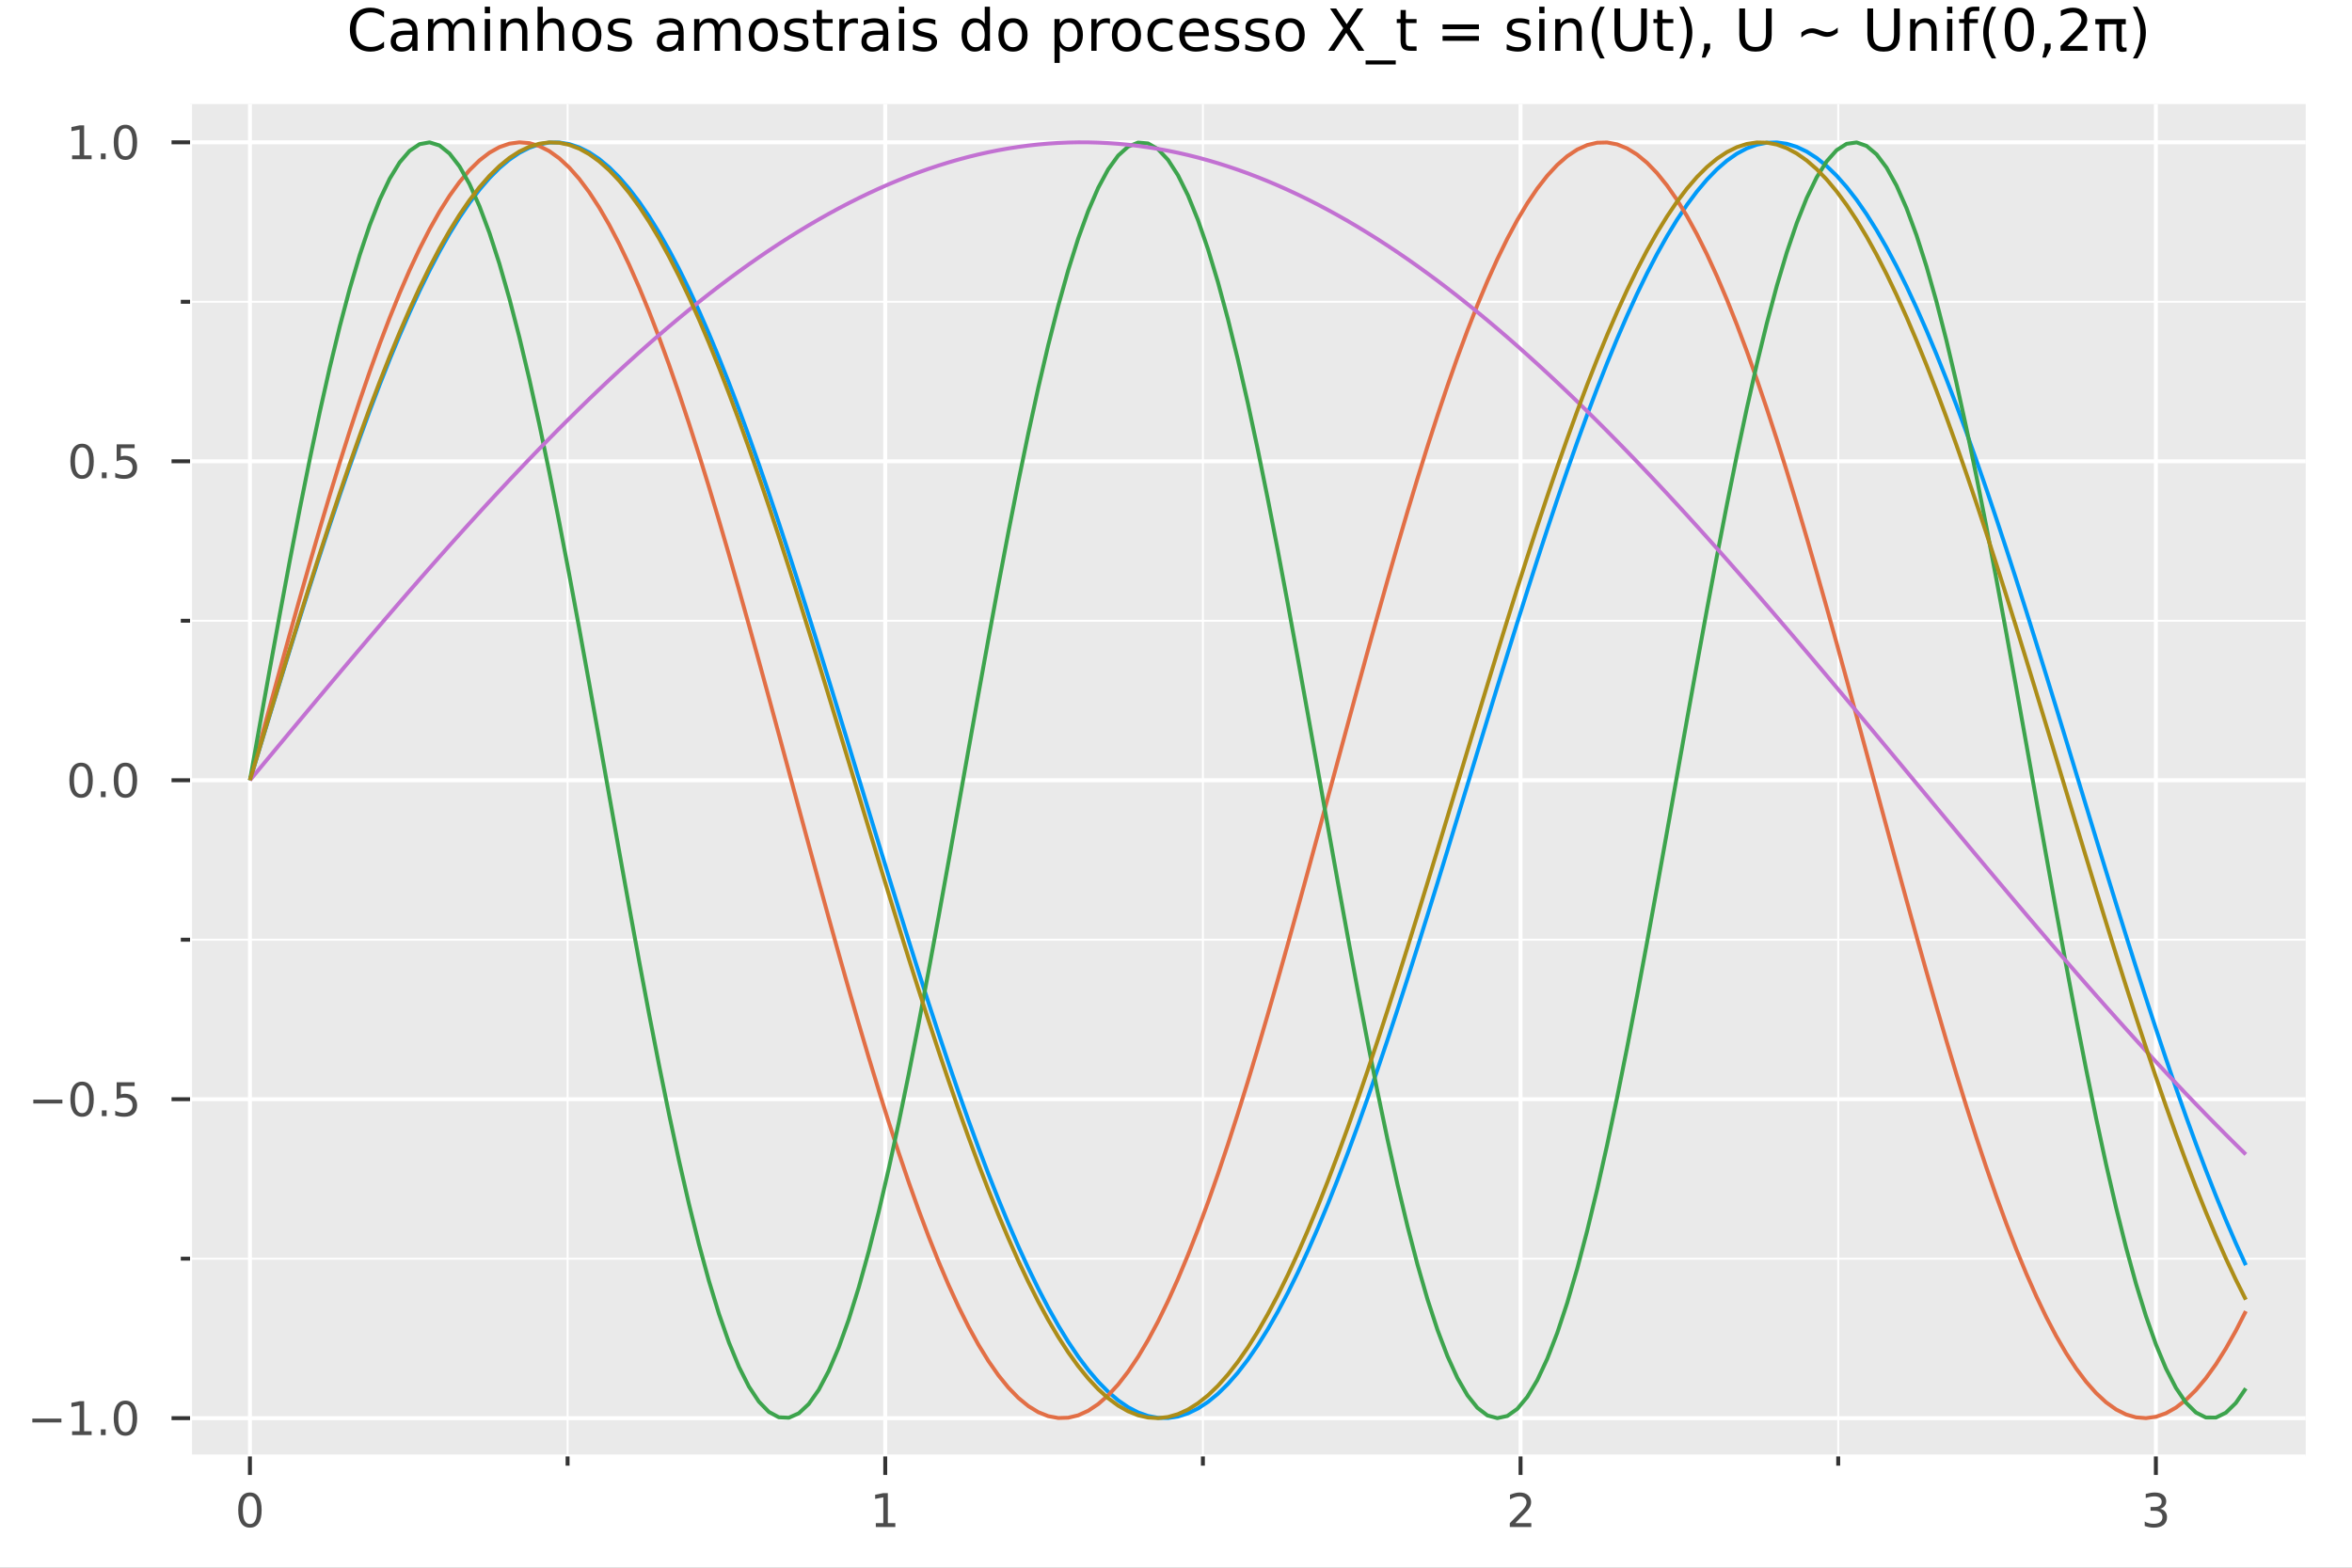 <?xml version="1.0" encoding="utf-8"?>
<svg xmlns="http://www.w3.org/2000/svg" xmlns:xlink="http://www.w3.org/1999/xlink" width="600" height="400" viewBox="0 0 2400 1600">
<rect x="0" y="0" width="2400" height="1600" fill="#808080" stroke="none"/>
<defs>
  <clipPath id="clip560">
    <rect x="0" y="0" width="2400" height="1600"/>
  </clipPath>
</defs>
<path clip-path="url(#clip560)" d="
M0 1600 L2400 1600 L2400 0 L0 0  Z
  " fill="#ffffff" fill-rule="evenodd" fill-opacity="1"/>
<defs>
  <clipPath id="clip561">
    <rect x="480" y="0" width="1681" height="1600"/>
  </clipPath>
</defs>
<path clip-path="url(#clip560)" d="
M193.936 1486.45 L2352.76 1486.45 L2352.76 106.192 L193.936 106.192  Z
  " fill="#eaeaea" fill-rule="evenodd" fill-opacity="1"/>
<defs>
  <clipPath id="clip562">
    <rect x="193" y="106" width="2160" height="1381"/>
  </clipPath>
</defs>
<polyline clip-path="url(#clip562)" style="stroke:#ffffff; stroke-linecap:butt; stroke-linejoin:round; stroke-width:4; stroke-opacity:1; fill:none" points="
  255.035,1486.45 255.035,106.192 
  "/>
<polyline clip-path="url(#clip562)" style="stroke:#ffffff; stroke-linecap:butt; stroke-linejoin:round; stroke-width:4; stroke-opacity:1; fill:none" points="
  903.312,1486.45 903.312,106.192 
  "/>
<polyline clip-path="url(#clip562)" style="stroke:#ffffff; stroke-linecap:butt; stroke-linejoin:round; stroke-width:4; stroke-opacity:1; fill:none" points="
  1551.59,1486.45 1551.59,106.192 
  "/>
<polyline clip-path="url(#clip562)" style="stroke:#ffffff; stroke-linecap:butt; stroke-linejoin:round; stroke-width:4; stroke-opacity:1; fill:none" points="
  2199.87,1486.45 2199.87,106.192 
  "/>
<polyline clip-path="url(#clip562)" style="stroke:#ffffff; stroke-linecap:butt; stroke-linejoin:round; stroke-width:2; stroke-opacity:1; fill:none" points="
  579.173,1486.45 579.173,106.192 
  "/>
<polyline clip-path="url(#clip562)" style="stroke:#ffffff; stroke-linecap:butt; stroke-linejoin:round; stroke-width:2; stroke-opacity:1; fill:none" points="
  1227.45,1486.45 1227.45,106.192 
  "/>
<polyline clip-path="url(#clip562)" style="stroke:#ffffff; stroke-linecap:butt; stroke-linejoin:round; stroke-width:2; stroke-opacity:1; fill:none" points="
  1875.73,1486.45 1875.73,106.192 
  "/>
<polyline clip-path="url(#clip560)" style="stroke:#ffffff; stroke-linecap:butt; stroke-linejoin:round; stroke-width:4; stroke-opacity:1; fill:none" points="
  193.936,1486.45 2352.76,1486.45 
  "/>
<polyline clip-path="url(#clip560)" style="stroke:#333333; stroke-linecap:butt; stroke-linejoin:round; stroke-width:4; stroke-opacity:1; fill:none" points="
  255.035,1486.45 255.035,1505.35 
  "/>
<polyline clip-path="url(#clip560)" style="stroke:#333333; stroke-linecap:butt; stroke-linejoin:round; stroke-width:4; stroke-opacity:1; fill:none" points="
  903.312,1486.45 903.312,1505.35 
  "/>
<polyline clip-path="url(#clip560)" style="stroke:#333333; stroke-linecap:butt; stroke-linejoin:round; stroke-width:4; stroke-opacity:1; fill:none" points="
  1551.59,1486.45 1551.59,1505.35 
  "/>
<polyline clip-path="url(#clip560)" style="stroke:#333333; stroke-linecap:butt; stroke-linejoin:round; stroke-width:4; stroke-opacity:1; fill:none" points="
  2199.87,1486.45 2199.87,1505.35 
  "/>
<polyline clip-path="url(#clip560)" style="stroke:#333333; stroke-linecap:butt; stroke-linejoin:round; stroke-width:4; stroke-opacity:1; fill:none" points="
  579.173,1486.45 579.173,1495.9 
  "/>
<polyline clip-path="url(#clip560)" style="stroke:#333333; stroke-linecap:butt; stroke-linejoin:round; stroke-width:4; stroke-opacity:1; fill:none" points="
  1227.45,1486.45 1227.45,1495.9 
  "/>
<polyline clip-path="url(#clip560)" style="stroke:#333333; stroke-linecap:butt; stroke-linejoin:round; stroke-width:4; stroke-opacity:1; fill:none" points="
  1875.73,1486.45 1875.73,1495.9 
  "/>
<path clip-path="url(#clip560)" d="M255.035 1526.97 Q251.424 1526.97 249.595 1530.53 Q247.789 1534.07 247.789 1541.2 Q247.789 1548.31 249.595 1551.87 Q251.424 1555.42 255.035 1555.42 Q258.669 1555.42 260.474 1551.87 Q262.303 1548.31 262.303 1541.2 Q262.303 1534.07 260.474 1530.53 Q258.669 1526.97 255.035 1526.97 M255.035 1523.26 Q260.845 1523.26 263.9 1527.87 Q266.979 1532.45 266.979 1541.2 Q266.979 1549.93 263.9 1554.54 Q260.845 1559.12 255.035 1559.12 Q249.225 1559.12 246.146 1554.54 Q243.09 1549.93 243.09 1541.2 Q243.09 1532.45 246.146 1527.87 Q249.225 1523.26 255.035 1523.26 Z" fill="#4c4c4c" fill-rule="evenodd" fill-opacity="1" /><path clip-path="url(#clip560)" d="M893.694 1554.51 L901.333 1554.51 L901.333 1528.15 L893.022 1529.81 L893.022 1525.55 L901.286 1523.89 L905.962 1523.89 L905.962 1554.51 L913.601 1554.51 L913.601 1558.45 L893.694 1558.45 L893.694 1554.51 Z" fill="#4c4c4c" fill-rule="evenodd" fill-opacity="1" /><path clip-path="url(#clip560)" d="M1546.24 1554.51 L1562.56 1554.51 L1562.56 1558.45 L1540.62 1558.45 L1540.62 1554.51 Q1543.28 1551.76 1547.86 1547.13 Q1552.47 1542.48 1553.65 1541.13 Q1555.89 1538.61 1556.77 1536.87 Q1557.68 1535.11 1557.68 1533.42 Q1557.68 1530.67 1555.73 1528.93 Q1553.81 1527.2 1550.71 1527.2 Q1548.51 1527.2 1546.06 1527.96 Q1543.63 1528.73 1540.85 1530.28 L1540.85 1525.55 Q1543.67 1524.42 1546.13 1523.84 Q1548.58 1523.26 1550.62 1523.26 Q1555.99 1523.26 1559.18 1525.95 Q1562.38 1528.63 1562.38 1533.12 Q1562.38 1535.25 1561.57 1537.17 Q1560.78 1539.07 1558.67 1541.67 Q1558.09 1542.34 1554.99 1545.55 Q1551.89 1548.75 1546.24 1554.51 Z" fill="#4c4c4c" fill-rule="evenodd" fill-opacity="1" /><path clip-path="url(#clip560)" d="M2204.11 1539.81 Q2207.47 1540.53 2209.35 1542.8 Q2211.24 1545.07 2211.24 1548.4 Q2211.24 1553.52 2207.72 1556.32 Q2204.21 1559.12 2197.72 1559.12 Q2195.55 1559.12 2193.23 1558.68 Q2190.94 1558.26 2188.49 1557.41 L2188.49 1552.89 Q2190.43 1554.03 2192.75 1554.61 Q2195.06 1555.18 2197.59 1555.18 Q2201.98 1555.18 2204.28 1553.45 Q2206.59 1551.71 2206.59 1548.4 Q2206.59 1545.35 2204.44 1543.63 Q2202.31 1541.9 2198.49 1541.9 L2194.46 1541.9 L2194.46 1538.05 L2198.67 1538.05 Q2202.12 1538.05 2203.95 1536.69 Q2205.78 1535.3 2205.78 1532.71 Q2205.78 1530.05 2203.88 1528.63 Q2202.01 1527.2 2198.49 1527.2 Q2196.57 1527.2 2194.37 1527.61 Q2192.17 1528.03 2189.53 1528.91 L2189.53 1524.74 Q2192.19 1524 2194.51 1523.63 Q2196.85 1523.26 2198.91 1523.26 Q2204.23 1523.26 2207.33 1525.69 Q2210.43 1528.1 2210.43 1532.22 Q2210.43 1535.09 2208.79 1537.08 Q2207.15 1539.05 2204.11 1539.81 Z" fill="#4c4c4c" fill-rule="evenodd" fill-opacity="1" /><polyline clip-path="url(#clip562)" style="stroke:#ffffff; stroke-linecap:butt; stroke-linejoin:round; stroke-width:4; stroke-opacity:1; fill:none" points="
  193.936,1447.39 2352.76,1447.39 
  "/>
<polyline clip-path="url(#clip562)" style="stroke:#ffffff; stroke-linecap:butt; stroke-linejoin:round; stroke-width:4; stroke-opacity:1; fill:none" points="
  193.936,1121.85 2352.76,1121.85 
  "/>
<polyline clip-path="url(#clip562)" style="stroke:#ffffff; stroke-linecap:butt; stroke-linejoin:round; stroke-width:4; stroke-opacity:1; fill:none" points="
  193.936,796.316 2352.76,796.316 
  "/>
<polyline clip-path="url(#clip562)" style="stroke:#ffffff; stroke-linecap:butt; stroke-linejoin:round; stroke-width:4; stroke-opacity:1; fill:none" points="
  193.936,470.778 2352.76,470.778 
  "/>
<polyline clip-path="url(#clip562)" style="stroke:#ffffff; stroke-linecap:butt; stroke-linejoin:round; stroke-width:4; stroke-opacity:1; fill:none" points="
  193.936,145.24 2352.76,145.24 
  "/>
<polyline clip-path="url(#clip562)" style="stroke:#ffffff; stroke-linecap:butt; stroke-linejoin:round; stroke-width:2; stroke-opacity:1; fill:none" points="
  193.936,1284.62 2352.76,1284.62 
  "/>
<polyline clip-path="url(#clip562)" style="stroke:#ffffff; stroke-linecap:butt; stroke-linejoin:round; stroke-width:2; stroke-opacity:1; fill:none" points="
  193.936,959.085 2352.76,959.085 
  "/>
<polyline clip-path="url(#clip562)" style="stroke:#ffffff; stroke-linecap:butt; stroke-linejoin:round; stroke-width:2; stroke-opacity:1; fill:none" points="
  193.936,633.547 2352.76,633.547 
  "/>
<polyline clip-path="url(#clip562)" style="stroke:#ffffff; stroke-linecap:butt; stroke-linejoin:round; stroke-width:2; stroke-opacity:1; fill:none" points="
  193.936,308.009 2352.76,308.009 
  "/>
<polyline clip-path="url(#clip560)" style="stroke:#ffffff; stroke-linecap:butt; stroke-linejoin:round; stroke-width:4; stroke-opacity:1; fill:none" points="
  193.936,1486.45 193.936,106.192 
  "/>
<polyline clip-path="url(#clip560)" style="stroke:#333333; stroke-linecap:butt; stroke-linejoin:round; stroke-width:4; stroke-opacity:1; fill:none" points="
  193.936,1447.39 175.038,1447.39 
  "/>
<polyline clip-path="url(#clip560)" style="stroke:#333333; stroke-linecap:butt; stroke-linejoin:round; stroke-width:4; stroke-opacity:1; fill:none" points="
  193.936,1121.85 175.038,1121.85 
  "/>
<polyline clip-path="url(#clip560)" style="stroke:#333333; stroke-linecap:butt; stroke-linejoin:round; stroke-width:4; stroke-opacity:1; fill:none" points="
  193.936,796.316 175.038,796.316 
  "/>
<polyline clip-path="url(#clip560)" style="stroke:#333333; stroke-linecap:butt; stroke-linejoin:round; stroke-width:4; stroke-opacity:1; fill:none" points="
  193.936,470.778 175.038,470.778 
  "/>
<polyline clip-path="url(#clip560)" style="stroke:#333333; stroke-linecap:butt; stroke-linejoin:round; stroke-width:4; stroke-opacity:1; fill:none" points="
  193.936,145.24 175.038,145.24 
  "/>
<polyline clip-path="url(#clip560)" style="stroke:#333333; stroke-linecap:butt; stroke-linejoin:round; stroke-width:4; stroke-opacity:1; fill:none" points="
  193.936,1284.62 184.487,1284.62 
  "/>
<polyline clip-path="url(#clip560)" style="stroke:#333333; stroke-linecap:butt; stroke-linejoin:round; stroke-width:4; stroke-opacity:1; fill:none" points="
  193.936,959.085 184.487,959.085 
  "/>
<polyline clip-path="url(#clip560)" style="stroke:#333333; stroke-linecap:butt; stroke-linejoin:round; stroke-width:4; stroke-opacity:1; fill:none" points="
  193.936,633.547 184.487,633.547 
  "/>
<polyline clip-path="url(#clip560)" style="stroke:#333333; stroke-linecap:butt; stroke-linejoin:round; stroke-width:4; stroke-opacity:1; fill:none" points="
  193.936,308.009 184.487,308.009 
  "/>
<path clip-path="url(#clip560)" d="M32.992 1447.84 L62.668 1447.84 L62.668 1451.78 L32.992 1451.78 L32.992 1447.84 Z" fill="#4c4c4c" fill-rule="evenodd" fill-opacity="1" /><path clip-path="url(#clip560)" d="M73.571 1460.74 L81.21 1460.74 L81.21 1434.37 L72.899 1436.04 L72.899 1431.78 L81.163 1430.11 L85.839 1430.11 L85.839 1460.74 L93.478 1460.74 L93.478 1464.67 L73.571 1464.67 L73.571 1460.74 Z" fill="#4c4c4c" fill-rule="evenodd" fill-opacity="1" /><path clip-path="url(#clip560)" d="M102.922 1458.79 L107.807 1458.79 L107.807 1464.67 L102.922 1464.67 L102.922 1458.79 Z" fill="#4c4c4c" fill-rule="evenodd" fill-opacity="1" /><path clip-path="url(#clip560)" d="M127.992 1433.19 Q124.381 1433.19 122.552 1436.76 Q120.746 1440.3 120.746 1447.43 Q120.746 1454.53 122.552 1458.1 Q124.381 1461.64 127.992 1461.64 Q131.626 1461.64 133.431 1458.1 Q135.26 1454.53 135.26 1447.43 Q135.26 1440.3 133.431 1436.76 Q131.626 1433.19 127.992 1433.19 M127.992 1429.49 Q133.802 1429.49 136.857 1434.09 Q139.936 1438.68 139.936 1447.43 Q139.936 1456.15 136.857 1460.76 Q133.802 1465.34 127.992 1465.34 Q122.181 1465.34 119.103 1460.76 Q116.047 1456.15 116.047 1447.43 Q116.047 1438.68 119.103 1434.09 Q122.181 1429.49 127.992 1429.49 Z" fill="#4c4c4c" fill-rule="evenodd" fill-opacity="1" /><path clip-path="url(#clip560)" d="M33.987 1122.31 L63.663 1122.31 L63.663 1126.24 L33.987 1126.24 L33.987 1122.31 Z" fill="#4c4c4c" fill-rule="evenodd" fill-opacity="1" /><path clip-path="url(#clip560)" d="M83.756 1107.65 Q80.145 1107.65 78.316 1111.22 Q76.51 1114.76 76.51 1121.89 Q76.51 1128.99 78.316 1132.56 Q80.145 1136.1 83.756 1136.1 Q87.39 1136.1 89.195 1132.56 Q91.024 1128.99 91.024 1121.89 Q91.024 1114.76 89.195 1111.22 Q87.39 1107.65 83.756 1107.65 M83.756 1103.95 Q89.566 1103.95 92.621 1108.56 Q95.7 1113.14 95.7 1121.89 Q95.7 1130.62 92.621 1135.22 Q89.566 1139.81 83.756 1139.81 Q77.946 1139.81 74.867 1135.22 Q71.811 1130.62 71.811 1121.89 Q71.811 1113.14 74.867 1108.56 Q77.946 1103.95 83.756 1103.95 Z" fill="#4c4c4c" fill-rule="evenodd" fill-opacity="1" /><path clip-path="url(#clip560)" d="M103.918 1133.25 L108.802 1133.25 L108.802 1139.13 L103.918 1139.13 L103.918 1133.25 Z" fill="#4c4c4c" fill-rule="evenodd" fill-opacity="1" /><path clip-path="url(#clip560)" d="M119.033 1104.57 L137.39 1104.57 L137.39 1108.51 L123.316 1108.51 L123.316 1116.98 Q124.334 1116.63 125.353 1116.47 Q126.371 1116.29 127.39 1116.29 Q133.177 1116.29 136.556 1119.46 Q139.936 1122.63 139.936 1128.05 Q139.936 1133.62 136.464 1136.73 Q132.992 1139.81 126.672 1139.81 Q124.496 1139.81 122.228 1139.43 Q119.982 1139.06 117.575 1138.32 L117.575 1133.62 Q119.658 1134.76 121.881 1135.31 Q124.103 1135.87 126.58 1135.87 Q130.584 1135.87 132.922 1133.76 Q135.26 1131.66 135.26 1128.05 Q135.26 1124.43 132.922 1122.33 Q130.584 1120.22 126.58 1120.22 Q124.705 1120.22 122.83 1120.64 Q120.978 1121.06 119.033 1121.93 L119.033 1104.57 Z" fill="#4c4c4c" fill-rule="evenodd" fill-opacity="1" /><path clip-path="url(#clip560)" d="M82.76 782.115 Q79.149 782.115 77.321 785.679 Q75.515 789.221 75.515 796.351 Q75.515 803.457 77.321 807.022 Q79.149 810.564 82.76 810.564 Q86.395 810.564 88.2 807.022 Q90.029 803.457 90.029 796.351 Q90.029 789.221 88.2 785.679 Q86.395 782.115 82.76 782.115 M82.76 778.411 Q88.57 778.411 91.626 783.017 Q94.705 787.601 94.705 796.351 Q94.705 805.077 91.626 809.684 Q88.57 814.267 82.76 814.267 Q76.95 814.267 73.871 809.684 Q70.816 805.077 70.816 796.351 Q70.816 787.601 73.871 783.017 Q76.95 778.411 82.76 778.411 Z" fill="#4c4c4c" fill-rule="evenodd" fill-opacity="1" /><path clip-path="url(#clip560)" d="M102.922 807.716 L107.807 807.716 L107.807 813.596 L102.922 813.596 L102.922 807.716 Z" fill="#4c4c4c" fill-rule="evenodd" fill-opacity="1" /><path clip-path="url(#clip560)" d="M127.992 782.115 Q124.381 782.115 122.552 785.679 Q120.746 789.221 120.746 796.351 Q120.746 803.457 122.552 807.022 Q124.381 810.564 127.992 810.564 Q131.626 810.564 133.431 807.022 Q135.26 803.457 135.26 796.351 Q135.26 789.221 133.431 785.679 Q131.626 782.115 127.992 782.115 M127.992 778.411 Q133.802 778.411 136.857 783.017 Q139.936 787.601 139.936 796.351 Q139.936 805.077 136.857 809.684 Q133.802 814.267 127.992 814.267 Q122.181 814.267 119.103 809.684 Q116.047 805.077 116.047 796.351 Q116.047 787.601 119.103 783.017 Q122.181 778.411 127.992 778.411 Z" fill="#4c4c4c" fill-rule="evenodd" fill-opacity="1" /><path clip-path="url(#clip560)" d="M83.756 456.577 Q80.145 456.577 78.316 460.142 Q76.51 463.683 76.51 470.813 Q76.51 477.919 78.316 481.484 Q80.145 485.026 83.756 485.026 Q87.39 485.026 89.195 481.484 Q91.024 477.919 91.024 470.813 Q91.024 463.683 89.195 460.142 Q87.39 456.577 83.756 456.577 M83.756 452.873 Q89.566 452.873 92.621 457.48 Q95.7 462.063 95.7 470.813 Q95.7 479.54 92.621 484.146 Q89.566 488.729 83.756 488.729 Q77.946 488.729 74.867 484.146 Q71.811 479.54 71.811 470.813 Q71.811 462.063 74.867 457.48 Q77.946 452.873 83.756 452.873 Z" fill="#4c4c4c" fill-rule="evenodd" fill-opacity="1" /><path clip-path="url(#clip560)" d="M103.918 482.179 L108.802 482.179 L108.802 488.058 L103.918 488.058 L103.918 482.179 Z" fill="#4c4c4c" fill-rule="evenodd" fill-opacity="1" /><path clip-path="url(#clip560)" d="M119.033 453.498 L137.39 453.498 L137.39 457.433 L123.316 457.433 L123.316 465.905 Q124.334 465.558 125.353 465.396 Q126.371 465.211 127.39 465.211 Q133.177 465.211 136.556 468.382 Q139.936 471.554 139.936 476.97 Q139.936 482.549 136.464 485.651 Q132.992 488.729 126.672 488.729 Q124.496 488.729 122.228 488.359 Q119.982 487.989 117.575 487.248 L117.575 482.549 Q119.658 483.683 121.881 484.239 Q124.103 484.794 126.58 484.794 Q130.584 484.794 132.922 482.688 Q135.26 480.581 135.26 476.97 Q135.26 473.359 132.922 471.253 Q130.584 469.146 126.58 469.146 Q124.705 469.146 122.83 469.563 Q120.978 469.98 119.033 470.859 L119.033 453.498 Z" fill="#4c4c4c" fill-rule="evenodd" fill-opacity="1" /><path clip-path="url(#clip560)" d="M73.571 158.585 L81.21 158.585 L81.21 132.22 L72.899 133.886 L72.899 129.627 L81.163 127.96 L85.839 127.96 L85.839 158.585 L93.478 158.585 L93.478 162.52 L73.571 162.52 L73.571 158.585 Z" fill="#4c4c4c" fill-rule="evenodd" fill-opacity="1" /><path clip-path="url(#clip560)" d="M102.922 156.641 L107.807 156.641 L107.807 162.52 L102.922 162.52 L102.922 156.641 Z" fill="#4c4c4c" fill-rule="evenodd" fill-opacity="1" /><path clip-path="url(#clip560)" d="M127.992 131.039 Q124.381 131.039 122.552 134.604 Q120.746 138.145 120.746 145.275 Q120.746 152.381 122.552 155.946 Q124.381 159.488 127.992 159.488 Q131.626 159.488 133.431 155.946 Q135.26 152.381 135.26 145.275 Q135.26 138.145 133.431 134.604 Q131.626 131.039 127.992 131.039 M127.992 127.335 Q133.802 127.335 136.857 131.942 Q139.936 136.525 139.936 145.275 Q139.936 154.002 136.857 158.608 Q133.802 163.192 127.992 163.192 Q122.181 163.192 119.103 158.608 Q116.047 154.002 116.047 145.275 Q116.047 136.525 119.103 131.942 Q122.181 127.335 127.992 127.335 Z" fill="#4c4c4c" fill-rule="evenodd" fill-opacity="1" /><path clip-path="url(#clip560)" d="M391.869 11.967 L391.869 18.131 Q388.918 15.382 385.561 14.022 Q382.234 12.662 378.472 12.662 Q371.065 12.662 367.13 17.205 Q363.195 21.719 363.195 30.283 Q363.195 38.819 367.13 43.362 Q371.065 47.876 378.472 47.876 Q382.234 47.876 385.561 46.516 Q388.918 45.156 391.869 42.407 L391.869 48.513 Q388.802 50.596 385.359 51.638 Q381.944 52.679 378.125 52.679 Q368.316 52.679 362.674 46.69 Q357.031 40.671 357.031 30.283 Q357.031 19.867 362.674 13.877 Q368.316 7.859 378.125 7.859 Q382.002 7.859 385.417 8.9 Q388.86 9.913 391.869 11.967 Z" fill="#000000" fill-rule="evenodd" fill-opacity="1" /><path clip-path="url(#clip560)" d="M415.393 35.55 Q408.941 35.55 406.452 37.025 Q403.964 38.501 403.964 42.06 Q403.964 44.896 405.816 46.574 Q407.697 48.223 410.908 48.223 Q415.336 48.223 417.998 45.098 Q420.688 41.944 420.688 36.736 L420.688 35.55 L415.393 35.55 M426.013 33.35 L426.013 51.84 L420.688 51.84 L420.688 46.921 Q418.866 49.872 416.146 51.29 Q413.426 52.679 409.491 52.679 Q404.514 52.679 401.562 49.901 Q398.64 47.095 398.64 42.407 Q398.64 36.938 402.286 34.161 Q405.961 31.383 413.223 31.383 L420.688 31.383 L420.688 30.862 Q420.688 27.187 418.258 25.191 Q415.856 23.165 411.487 23.165 Q408.709 23.165 406.076 23.831 Q403.443 24.496 401.013 25.827 L401.013 20.909 Q403.935 19.78 406.684 19.23 Q409.433 18.651 412.037 18.651 Q419.068 18.651 422.54 22.297 Q426.013 25.943 426.013 33.35 Z" fill="#000000" fill-rule="evenodd" fill-opacity="1" /><path clip-path="url(#clip560)" d="M462.21 25.654 Q464.207 22.066 466.985 20.359 Q469.762 18.651 473.524 18.651 Q478.587 18.651 481.336 22.21 Q484.085 25.741 484.085 32.28 L484.085 51.84 L478.732 51.84 L478.732 32.453 Q478.732 27.795 477.083 25.538 Q475.434 23.281 472.048 23.281 Q467.91 23.281 465.509 26.03 Q463.107 28.779 463.107 33.524 L463.107 51.84 L457.754 51.84 L457.754 32.453 Q457.754 27.766 456.105 25.538 Q454.456 23.281 451.012 23.281 Q446.933 23.281 444.531 26.059 Q442.129 28.808 442.129 33.524 L442.129 51.84 L436.776 51.84 L436.776 19.433 L442.129 19.433 L442.129 24.468 Q443.952 21.487 446.499 20.069 Q449.045 18.651 452.546 18.651 Q456.076 18.651 458.536 20.445 Q461.024 22.239 462.21 25.654 Z" fill="#000000" fill-rule="evenodd" fill-opacity="1" /><path clip-path="url(#clip560)" d="M494.704 19.433 L500.028 19.433 L500.028 51.84 L494.704 51.84 L494.704 19.433 M494.704 6.817 L500.028 6.817 L500.028 13.559 L494.704 13.559 L494.704 6.817 Z" fill="#000000" fill-rule="evenodd" fill-opacity="1" /><path clip-path="url(#clip560)" d="M538.107 32.28 L538.107 51.84 L532.783 51.84 L532.783 32.453 Q532.783 27.853 530.989 25.567 Q529.195 23.281 525.607 23.281 Q521.296 23.281 518.807 26.03 Q516.319 28.779 516.319 33.524 L516.319 51.84 L510.966 51.84 L510.966 19.433 L516.319 19.433 L516.319 24.468 Q518.228 21.545 520.804 20.098 Q523.408 18.651 526.793 18.651 Q532.378 18.651 535.242 22.124 Q538.107 25.567 538.107 32.28 Z" fill="#000000" fill-rule="evenodd" fill-opacity="1" /><path clip-path="url(#clip560)" d="M575.665 32.28 L575.665 51.84 L570.34 51.84 L570.34 32.453 Q570.34 27.853 568.546 25.567 Q566.753 23.281 563.165 23.281 Q558.853 23.281 556.365 26.03 Q553.876 28.779 553.876 33.524 L553.876 51.84 L548.523 51.84 L548.523 6.817 L553.876 6.817 L553.876 24.468 Q555.786 21.545 558.361 20.098 Q560.966 18.651 564.351 18.651 Q569.935 18.651 572.8 22.124 Q575.665 25.567 575.665 32.28 Z" fill="#000000" fill-rule="evenodd" fill-opacity="1" /><path clip-path="url(#clip560)" d="M598.841 23.165 Q594.559 23.165 592.071 26.522 Q589.582 29.849 589.582 35.665 Q589.582 41.481 592.042 44.838 Q594.53 48.165 598.841 48.165 Q603.095 48.165 605.583 44.809 Q608.072 41.452 608.072 35.665 Q608.072 29.907 605.583 26.551 Q603.095 23.165 598.841 23.165 M598.841 18.651 Q605.786 18.651 609.75 23.165 Q613.714 27.679 613.714 35.665 Q613.714 43.623 609.75 48.165 Q605.786 52.679 598.841 52.679 Q591.868 52.679 587.904 48.165 Q583.969 43.623 583.969 35.665 Q583.969 27.679 587.904 23.165 Q591.868 18.651 598.841 18.651 Z" fill="#000000" fill-rule="evenodd" fill-opacity="1" /><path clip-path="url(#clip560)" d="M643.199 20.388 L643.199 25.422 Q640.942 24.265 638.511 23.686 Q636.081 23.108 633.477 23.108 Q629.513 23.108 627.516 24.323 Q625.548 25.538 625.548 27.969 Q625.548 29.82 626.966 30.891 Q628.384 31.933 632.667 32.888 L634.489 33.293 Q640.161 34.508 642.533 36.736 Q644.935 38.935 644.935 42.899 Q644.935 47.413 641.347 50.046 Q637.788 52.679 631.538 52.679 Q628.934 52.679 626.098 52.158 Q623.292 51.666 620.167 50.654 L620.167 45.156 Q623.118 46.69 625.983 47.471 Q628.847 48.223 631.654 48.223 Q635.415 48.223 637.441 46.95 Q639.466 45.648 639.466 43.304 Q639.466 41.134 637.991 39.977 Q636.544 38.819 631.596 37.749 L629.744 37.315 Q624.796 36.273 622.597 34.132 Q620.398 31.962 620.398 28.2 Q620.398 23.628 623.639 21.14 Q626.88 18.651 632.84 18.651 Q635.791 18.651 638.396 19.085 Q641 19.52 643.199 20.388 Z" fill="#000000" fill-rule="evenodd" fill-opacity="1" /><path clip-path="url(#clip560)" d="M686.978 35.55 Q680.525 35.55 678.037 37.025 Q675.548 38.501 675.548 42.06 Q675.548 44.896 677.4 46.574 Q679.281 48.223 682.493 48.223 Q686.92 48.223 689.582 45.098 Q692.273 41.944 692.273 36.736 L692.273 35.55 L686.978 35.55 M697.597 33.35 L697.597 51.84 L692.273 51.84 L692.273 46.921 Q690.45 49.872 687.73 51.29 Q685.01 52.679 681.075 52.679 Q676.098 52.679 673.147 49.901 Q670.224 47.095 670.224 42.407 Q670.224 36.938 673.87 34.161 Q677.545 31.383 684.807 31.383 L692.273 31.383 L692.273 30.862 Q692.273 27.187 689.842 25.191 Q687.441 23.165 683.071 23.165 Q680.294 23.165 677.66 23.831 Q675.027 24.496 672.597 25.827 L672.597 20.909 Q675.519 19.78 678.268 19.23 Q681.017 18.651 683.621 18.651 Q690.652 18.651 694.125 22.297 Q697.597 25.943 697.597 33.35 Z" fill="#000000" fill-rule="evenodd" fill-opacity="1" /><path clip-path="url(#clip560)" d="M733.794 25.654 Q735.791 22.066 738.569 20.359 Q741.346 18.651 745.108 18.651 Q750.172 18.651 752.92 22.21 Q755.669 25.741 755.669 32.28 L755.669 51.84 L750.316 51.84 L750.316 32.453 Q750.316 27.795 748.667 25.538 Q747.018 23.281 743.632 23.281 Q739.495 23.281 737.093 26.03 Q734.691 28.779 734.691 33.524 L734.691 51.84 L729.338 51.84 L729.338 32.453 Q729.338 27.766 727.689 25.538 Q726.04 23.281 722.597 23.281 Q718.517 23.281 716.115 26.059 Q713.714 28.808 713.714 33.524 L713.714 51.84 L708.361 51.84 L708.361 19.433 L713.714 19.433 L713.714 24.468 Q715.536 21.487 718.083 20.069 Q720.629 18.651 724.13 18.651 Q727.66 18.651 730.12 20.445 Q732.608 22.239 733.794 25.654 Z" fill="#000000" fill-rule="evenodd" fill-opacity="1" /><path clip-path="url(#clip560)" d="M778.846 23.165 Q774.564 23.165 772.075 26.522 Q769.587 29.849 769.587 35.665 Q769.587 41.481 772.047 44.838 Q774.535 48.165 778.846 48.165 Q783.1 48.165 785.588 44.809 Q788.077 41.452 788.077 35.665 Q788.077 29.907 785.588 26.551 Q783.1 23.165 778.846 23.165 M778.846 18.651 Q785.791 18.651 789.755 23.165 Q793.719 27.679 793.719 35.665 Q793.719 43.623 789.755 48.165 Q785.791 52.679 778.846 52.679 Q771.873 52.679 767.909 48.165 Q763.974 43.623 763.974 35.665 Q763.974 27.679 767.909 23.165 Q771.873 18.651 778.846 18.651 Z" fill="#000000" fill-rule="evenodd" fill-opacity="1" /><path clip-path="url(#clip560)" d="M823.204 20.388 L823.204 25.422 Q820.947 24.265 818.516 23.686 Q816.086 23.108 813.482 23.108 Q809.517 23.108 807.521 24.323 Q805.553 25.538 805.553 27.969 Q805.553 29.82 806.971 30.891 Q808.389 31.933 812.671 32.888 L814.494 33.293 Q820.166 34.508 822.538 36.736 Q824.94 38.935 824.94 42.899 Q824.94 47.413 821.352 50.046 Q817.793 52.679 811.543 52.679 Q808.939 52.679 806.103 52.158 Q803.296 51.666 800.171 50.654 L800.171 45.156 Q803.123 46.69 805.987 47.471 Q808.852 48.223 811.659 48.223 Q815.42 48.223 817.446 46.95 Q819.471 45.648 819.471 43.304 Q819.471 41.134 817.995 39.977 Q816.549 38.819 811.601 37.749 L809.749 37.315 Q804.801 36.273 802.602 34.132 Q800.403 31.962 800.403 28.2 Q800.403 23.628 803.644 21.14 Q806.884 18.651 812.845 18.651 Q815.796 18.651 818.4 19.085 Q821.005 19.52 823.204 20.388 Z" fill="#000000" fill-rule="evenodd" fill-opacity="1" /><path clip-path="url(#clip560)" d="M838.684 10.231 L838.684 19.433 L849.65 19.433 L849.65 23.57 L838.684 23.57 L838.684 41.163 Q838.684 45.127 839.755 46.255 Q840.854 47.384 844.182 47.384 L849.65 47.384 L849.65 51.84 L844.182 51.84 Q838.018 51.84 835.675 49.554 Q833.331 47.239 833.331 41.163 L833.331 23.57 L829.425 23.57 L829.425 19.433 L833.331 19.433 L833.331 10.231 L838.684 10.231 Z" fill="#000000" fill-rule="evenodd" fill-opacity="1" /><path clip-path="url(#clip560)" d="M875.431 24.41 Q874.534 23.889 873.464 23.657 Q872.422 23.397 871.149 23.397 Q866.635 23.397 864.205 26.348 Q861.803 29.271 861.803 34.768 L861.803 51.84 L856.45 51.84 L856.45 19.433 L861.803 19.433 L861.803 24.468 Q863.481 21.516 866.172 20.098 Q868.863 18.651 872.712 18.651 Q873.261 18.651 873.927 18.738 Q874.592 18.796 875.402 18.941 L875.431 24.41 Z" fill="#000000" fill-rule="evenodd" fill-opacity="1" /><path clip-path="url(#clip560)" d="M895.744 35.55 Q889.291 35.55 886.803 37.025 Q884.314 38.501 884.314 42.06 Q884.314 44.896 886.166 46.574 Q888.047 48.223 891.259 48.223 Q895.686 48.223 898.348 45.098 Q901.039 41.944 901.039 36.736 L901.039 35.55 L895.744 35.55 M906.363 33.35 L906.363 51.84 L901.039 51.84 L901.039 46.921 Q899.216 49.872 896.496 51.29 Q893.776 52.679 889.841 52.679 Q884.864 52.679 881.913 49.901 Q878.99 47.095 878.99 42.407 Q878.99 36.938 882.636 34.161 Q886.311 31.383 893.574 31.383 L901.039 31.383 L901.039 30.862 Q901.039 27.187 898.608 25.191 Q896.207 23.165 891.838 23.165 Q889.06 23.165 886.427 23.831 Q883.794 24.496 881.363 25.827 L881.363 20.909 Q884.286 19.78 887.034 19.23 Q889.783 18.651 892.387 18.651 Q899.419 18.651 902.891 22.297 Q906.363 25.943 906.363 33.35 Z" fill="#000000" fill-rule="evenodd" fill-opacity="1" /><path clip-path="url(#clip560)" d="M917.329 19.433 L922.653 19.433 L922.653 51.84 L917.329 51.84 L917.329 19.433 M917.329 6.817 L922.653 6.817 L922.653 13.559 L917.329 13.559 L917.329 6.817 Z" fill="#000000" fill-rule="evenodd" fill-opacity="1" /><path clip-path="url(#clip560)" d="M954.453 20.388 L954.453 25.422 Q952.196 24.265 949.766 23.686 Q947.335 23.108 944.731 23.108 Q940.767 23.108 938.77 24.323 Q936.803 25.538 936.803 27.969 Q936.803 29.82 938.22 30.891 Q939.638 31.933 943.921 32.888 L945.744 33.293 Q951.415 34.508 953.787 36.736 Q956.189 38.935 956.189 42.899 Q956.189 47.413 952.601 50.046 Q949.042 52.679 942.792 52.679 Q940.188 52.679 937.352 52.158 Q934.546 51.666 931.421 50.654 L931.421 45.156 Q934.372 46.69 937.237 47.471 Q940.101 48.223 942.908 48.223 Q946.669 48.223 948.695 46.95 Q950.72 45.648 950.72 43.304 Q950.72 41.134 949.245 39.977 Q947.798 38.819 942.85 37.749 L940.998 37.315 Q936.05 36.273 933.851 34.132 Q931.652 31.962 931.652 28.2 Q931.652 23.628 934.893 21.14 Q938.134 18.651 944.094 18.651 Q947.046 18.651 949.65 19.085 Q952.254 19.52 954.453 20.388 Z" fill="#000000" fill-rule="evenodd" fill-opacity="1" /><path clip-path="url(#clip560)" d="M1004.83 24.352 L1004.83 6.817 L1010.15 6.817 L1010.15 51.84 L1004.83 51.84 L1004.83 46.979 Q1003.15 49.872 1000.58 51.29 Q998.029 52.679 994.441 52.679 Q988.567 52.679 984.864 47.992 Q981.189 43.304 981.189 35.665 Q981.189 28.026 984.864 23.339 Q988.567 18.651 994.441 18.651 Q998.029 18.651 1000.58 20.069 Q1003.15 21.458 1004.83 24.352 M986.687 35.665 Q986.687 41.539 989.088 44.896 Q991.519 48.223 995.743 48.223 Q999.968 48.223 1002.4 44.896 Q1004.83 41.539 1004.83 35.665 Q1004.83 29.791 1002.4 26.464 Q999.968 23.108 995.743 23.108 Q991.519 23.108 989.088 26.464 Q986.687 29.791 986.687 35.665 Z" fill="#000000" fill-rule="evenodd" fill-opacity="1" /><path clip-path="url(#clip560)" d="M1033.68 23.165 Q1029.39 23.165 1026.91 26.522 Q1024.42 29.849 1024.42 35.665 Q1024.42 41.481 1026.88 44.838 Q1029.37 48.165 1033.68 48.165 Q1037.93 48.165 1040.42 44.809 Q1042.91 41.452 1042.91 35.665 Q1042.91 29.907 1040.42 26.551 Q1037.93 23.165 1033.68 23.165 M1033.68 18.651 Q1040.62 18.651 1044.59 23.165 Q1048.55 27.679 1048.55 35.665 Q1048.55 43.623 1044.59 48.165 Q1040.62 52.679 1033.68 52.679 Q1026.7 52.679 1022.74 48.165 Q1018.8 43.623 1018.8 35.665 Q1018.8 27.679 1022.74 23.165 Q1026.7 18.651 1033.68 18.651 Z" fill="#000000" fill-rule="evenodd" fill-opacity="1" /><path clip-path="url(#clip560)" d="M1081.36 46.979 L1081.36 64.166 L1076.01 64.166 L1076.01 19.433 L1081.36 19.433 L1081.36 24.352 Q1083.04 21.458 1085.59 20.069 Q1088.16 18.651 1091.72 18.651 Q1097.62 18.651 1101.3 23.339 Q1105 28.026 1105 35.665 Q1105 43.304 1101.3 47.992 Q1097.62 52.679 1091.72 52.679 Q1088.16 52.679 1085.59 51.29 Q1083.04 49.872 1081.36 46.979 M1099.48 35.665 Q1099.48 29.791 1097.04 26.464 Q1094.64 23.108 1090.42 23.108 Q1086.19 23.108 1083.76 26.464 Q1081.36 29.791 1081.36 35.665 Q1081.36 41.539 1083.76 44.896 Q1086.19 48.223 1090.42 48.223 Q1094.64 48.223 1097.04 44.896 Q1099.48 41.539 1099.48 35.665 Z" fill="#000000" fill-rule="evenodd" fill-opacity="1" /><path clip-path="url(#clip560)" d="M1132.61 24.41 Q1131.71 23.889 1130.64 23.657 Q1129.6 23.397 1128.32 23.397 Q1123.81 23.397 1121.38 26.348 Q1118.98 29.271 1118.98 34.768 L1118.98 51.84 L1113.62 51.84 L1113.62 19.433 L1118.98 19.433 L1118.98 24.468 Q1120.66 21.516 1123.35 20.098 Q1126.04 18.651 1129.89 18.651 Q1130.44 18.651 1131.1 18.738 Q1131.77 18.796 1132.58 18.941 L1132.61 24.41 Z" fill="#000000" fill-rule="evenodd" fill-opacity="1" /><path clip-path="url(#clip560)" d="M1149.45 23.165 Q1145.16 23.165 1142.68 26.522 Q1140.19 29.849 1140.19 35.665 Q1140.19 41.481 1142.65 44.838 Q1145.13 48.165 1149.45 48.165 Q1153.7 48.165 1156.19 44.809 Q1158.68 41.452 1158.68 35.665 Q1158.68 29.907 1156.19 26.551 Q1153.7 23.165 1149.45 23.165 M1149.45 18.651 Q1156.39 18.651 1160.35 23.165 Q1164.32 27.679 1164.32 35.665 Q1164.32 43.623 1160.35 48.165 Q1156.39 52.679 1149.45 52.679 Q1142.47 52.679 1138.51 48.165 Q1134.57 43.623 1134.57 35.665 Q1134.57 27.679 1138.51 23.165 Q1142.47 18.651 1149.45 18.651 Z" fill="#000000" fill-rule="evenodd" fill-opacity="1" /><path clip-path="url(#clip560)" d="M1196.47 20.677 L1196.47 25.654 Q1194.21 24.41 1191.92 23.802 Q1189.67 23.165 1187.35 23.165 Q1182.17 23.165 1179.31 26.464 Q1176.44 29.734 1176.44 35.665 Q1176.44 41.597 1179.31 44.896 Q1182.17 48.165 1187.35 48.165 Q1189.67 48.165 1191.92 47.558 Q1194.21 46.921 1196.47 45.677 L1196.47 50.596 Q1194.24 51.638 1191.84 52.158 Q1189.46 52.679 1186.77 52.679 Q1179.45 52.679 1175.14 48.078 Q1170.83 43.478 1170.83 35.665 Q1170.83 27.737 1175.17 23.194 Q1179.54 18.651 1187.12 18.651 Q1189.58 18.651 1191.92 19.172 Q1194.27 19.664 1196.47 20.677 Z" fill="#000000" fill-rule="evenodd" fill-opacity="1" /><path clip-path="url(#clip560)" d="M1233.44 34.305 L1233.44 36.91 L1208.97 36.91 Q1209.31 42.407 1212.26 45.301 Q1215.24 48.165 1220.54 48.165 Q1223.61 48.165 1226.47 47.413 Q1229.36 46.661 1232.2 45.156 L1232.2 50.191 Q1229.34 51.406 1226.33 52.042 Q1223.32 52.679 1220.22 52.679 Q1212.47 52.679 1207.92 48.165 Q1203.41 43.651 1203.41 35.955 Q1203.41 27.997 1207.69 23.339 Q1212 18.651 1219.3 18.651 Q1225.83 18.651 1229.63 22.876 Q1233.44 27.072 1233.44 34.305 M1228.12 32.743 Q1228.06 28.374 1225.66 25.77 Q1223.29 23.165 1219.35 23.165 Q1214.9 23.165 1212.21 25.683 Q1209.54 28.2 1209.14 32.772 L1228.12 32.743 Z" fill="#000000" fill-rule="evenodd" fill-opacity="1" /><path clip-path="url(#clip560)" d="M1262.84 20.388 L1262.84 25.422 Q1260.59 24.265 1258.16 23.686 Q1255.72 23.108 1253.12 23.108 Q1249.16 23.108 1247.16 24.323 Q1245.19 25.538 1245.19 27.969 Q1245.19 29.82 1246.61 30.891 Q1248.03 31.933 1252.31 32.888 L1254.13 33.293 Q1259.8 34.508 1262.18 36.736 Q1264.58 38.935 1264.58 42.899 Q1264.58 47.413 1260.99 50.046 Q1257.43 52.679 1251.18 52.679 Q1248.58 52.679 1245.74 52.158 Q1242.94 51.666 1239.81 50.654 L1239.81 45.156 Q1242.76 46.69 1245.63 47.471 Q1248.49 48.223 1251.3 48.223 Q1255.06 48.223 1257.08 46.95 Q1259.11 45.648 1259.11 43.304 Q1259.11 41.134 1257.63 39.977 Q1256.19 38.819 1251.24 37.749 L1249.39 37.315 Q1244.44 36.273 1242.24 34.132 Q1240.04 31.962 1240.04 28.2 Q1240.04 23.628 1243.28 21.14 Q1246.52 18.651 1252.48 18.651 Q1255.44 18.651 1258.04 19.085 Q1260.64 19.52 1262.84 20.388 Z" fill="#000000" fill-rule="evenodd" fill-opacity="1" /><path clip-path="url(#clip560)" d="M1293.72 20.388 L1293.72 25.422 Q1291.46 24.265 1289.03 23.686 Q1286.6 23.108 1283.99 23.108 Q1280.03 23.108 1278.03 24.323 Q1276.07 25.538 1276.07 27.969 Q1276.07 29.82 1277.48 30.891 Q1278.9 31.933 1283.18 32.888 L1285.01 33.293 Q1290.68 34.508 1293.05 36.736 Q1295.45 38.935 1295.45 42.899 Q1295.45 47.413 1291.86 50.046 Q1288.31 52.679 1282.06 52.679 Q1279.45 52.679 1276.62 52.158 Q1273.81 51.666 1270.68 50.654 L1270.68 45.156 Q1273.64 46.69 1276.5 47.471 Q1279.36 48.223 1282.17 48.223 Q1285.93 48.223 1287.96 46.95 Q1289.98 45.648 1289.98 43.304 Q1289.98 41.134 1288.51 39.977 Q1287.06 38.819 1282.11 37.749 L1280.26 37.315 Q1275.31 36.273 1273.11 34.132 Q1270.92 31.962 1270.92 28.2 Q1270.92 23.628 1274.16 21.14 Q1277.4 18.651 1283.36 18.651 Q1286.31 18.651 1288.91 19.085 Q1291.52 19.52 1293.72 20.388 Z" fill="#000000" fill-rule="evenodd" fill-opacity="1" /><path clip-path="url(#clip560)" d="M1316.49 23.165 Q1312.21 23.165 1309.72 26.522 Q1307.23 29.849 1307.23 35.665 Q1307.23 41.481 1309.69 44.838 Q1312.18 48.165 1316.49 48.165 Q1320.74 48.165 1323.23 44.809 Q1325.72 41.452 1325.72 35.665 Q1325.72 29.907 1323.23 26.551 Q1320.74 23.165 1316.49 23.165 M1316.49 18.651 Q1323.43 18.651 1327.4 23.165 Q1331.36 27.679 1331.36 35.665 Q1331.36 43.623 1327.4 48.165 Q1323.43 52.679 1316.49 52.679 Q1309.51 52.679 1305.55 48.165 Q1301.62 43.623 1301.62 35.665 Q1301.62 27.679 1305.55 23.165 Q1309.51 18.651 1316.49 18.651 Z" fill="#000000" fill-rule="evenodd" fill-opacity="1" /><path clip-path="url(#clip560)" d="M1357.17 8.64 L1363.45 8.64 L1374.18 24.699 L1384.98 8.64 L1391.26 8.64 L1377.37 29.386 L1392.18 51.84 L1385.9 51.84 L1373.75 33.466 L1361.51 51.84 L1355.2 51.84 L1370.63 28.779 L1357.17 8.64 Z" fill="#000000" fill-rule="evenodd" fill-opacity="1" /><path clip-path="url(#clip560)" d="M1424.24 61.678 L1424.24 65.816 L1393.46 65.816 L1393.46 61.678 L1424.24 61.678 Z" fill="#000000" fill-rule="evenodd" fill-opacity="1" /><path clip-path="url(#clip560)" d="M1434.51 10.231 L1434.51 19.433 L1445.48 19.433 L1445.48 23.57 L1434.51 23.57 L1434.51 41.163 Q1434.51 45.127 1435.58 46.255 Q1436.68 47.384 1440.01 47.384 L1445.48 47.384 L1445.48 51.84 L1440.01 51.84 Q1433.85 51.84 1431.5 49.554 Q1429.16 47.239 1429.16 41.163 L1429.16 23.57 L1425.25 23.57 L1425.25 19.433 L1429.16 19.433 L1429.16 10.231 L1434.51 10.231 Z" fill="#000000" fill-rule="evenodd" fill-opacity="1" /><path clip-path="url(#clip560)" d="M1472.01 24.93 L1509.11 24.93 L1509.11 29.791 L1472.01 29.791 L1472.01 24.93 M1472.01 36.736 L1509.11 36.736 L1509.11 41.655 L1472.01 41.655 L1472.01 36.736 Z" fill="#000000" fill-rule="evenodd" fill-opacity="1" /><path clip-path="url(#clip560)" d="M1560.47 20.388 L1560.47 25.422 Q1558.21 24.265 1555.78 23.686 Q1553.35 23.108 1550.75 23.108 Q1546.78 23.108 1544.79 24.323 Q1542.82 25.538 1542.82 27.969 Q1542.82 29.82 1544.24 30.891 Q1545.65 31.933 1549.94 32.888 L1551.76 33.293 Q1557.43 34.508 1559.8 36.736 Q1562.2 38.935 1562.2 42.899 Q1562.2 47.413 1558.62 50.046 Q1555.06 52.679 1548.81 52.679 Q1546.2 52.679 1543.37 52.158 Q1540.56 51.666 1537.44 50.654 L1537.44 45.156 Q1540.39 46.69 1543.25 47.471 Q1546.12 48.223 1548.92 48.223 Q1552.68 48.223 1554.71 46.95 Q1556.74 45.648 1556.74 43.304 Q1556.74 41.134 1555.26 39.977 Q1553.81 38.819 1548.87 37.749 L1547.01 37.315 Q1542.07 36.273 1539.87 34.132 Q1537.67 31.962 1537.67 28.2 Q1537.67 23.628 1540.91 21.14 Q1544.15 18.651 1550.11 18.651 Q1553.06 18.651 1555.67 19.085 Q1558.27 19.52 1560.47 20.388 Z" fill="#000000" fill-rule="evenodd" fill-opacity="1" /><path clip-path="url(#clip560)" d="M1570.68 19.433 L1576.01 19.433 L1576.01 51.84 L1570.68 51.84 L1570.68 19.433 M1570.68 6.817 L1576.01 6.817 L1576.01 13.559 L1570.68 13.559 L1570.68 6.817 Z" fill="#000000" fill-rule="evenodd" fill-opacity="1" /><path clip-path="url(#clip560)" d="M1614.08 32.28 L1614.08 51.84 L1608.76 51.84 L1608.76 32.453 Q1608.76 27.853 1606.97 25.567 Q1605.17 23.281 1601.58 23.281 Q1597.27 23.281 1594.79 26.03 Q1592.3 28.779 1592.3 33.524 L1592.3 51.84 L1586.94 51.84 L1586.94 19.433 L1592.3 19.433 L1592.3 24.468 Q1594.21 21.545 1596.78 20.098 Q1599.39 18.651 1602.77 18.651 Q1608.36 18.651 1611.22 22.124 Q1614.08 25.567 1614.08 32.28 Z" fill="#000000" fill-rule="evenodd" fill-opacity="1" /><path clip-path="url(#clip560)" d="M1637.49 6.875 Q1633.62 13.53 1631.74 20.04 Q1629.85 26.551 1629.85 33.235 Q1629.85 39.919 1631.74 46.487 Q1633.64 53.026 1637.49 59.653 L1632.86 59.653 Q1628.52 52.853 1626.35 46.285 Q1624.21 39.716 1624.21 33.235 Q1624.21 26.782 1626.35 20.243 Q1628.49 13.704 1632.86 6.875 L1637.49 6.875 Z" fill="#000000" fill-rule="evenodd" fill-opacity="1" /><path clip-path="url(#clip560)" d="M1647.39 8.64 L1653.26 8.64 L1653.26 34.884 Q1653.26 41.828 1655.78 44.896 Q1658.3 47.934 1663.94 47.934 Q1669.55 47.934 1672.07 44.896 Q1674.59 41.828 1674.59 34.884 L1674.59 8.64 L1680.46 8.64 L1680.46 35.607 Q1680.46 44.056 1676.27 48.368 Q1672.1 52.679 1663.94 52.679 Q1655.75 52.679 1651.56 48.368 Q1647.39 44.056 1647.39 35.607 L1647.39 8.64 Z" fill="#000000" fill-rule="evenodd" fill-opacity="1" /><path clip-path="url(#clip560)" d="M1696.46 10.231 L1696.46 19.433 L1707.43 19.433 L1707.43 23.57 L1696.46 23.57 L1696.46 41.163 Q1696.46 45.127 1697.53 46.255 Q1698.63 47.384 1701.96 47.384 L1707.43 47.384 L1707.43 51.84 L1701.96 51.84 Q1695.8 51.84 1693.45 49.554 Q1691.11 47.239 1691.11 41.163 L1691.11 23.57 L1687.2 23.57 L1687.2 19.433 L1691.11 19.433 L1691.11 10.231 L1696.46 10.231 Z" fill="#000000" fill-rule="evenodd" fill-opacity="1" /><path clip-path="url(#clip560)" d="M1713.59 6.875 L1718.22 6.875 Q1722.56 13.704 1724.7 20.243 Q1726.87 26.782 1726.87 33.235 Q1726.87 39.716 1724.7 46.285 Q1722.56 52.853 1718.22 59.653 L1713.59 59.653 Q1717.44 53.026 1719.32 46.487 Q1721.23 39.919 1721.23 33.235 Q1721.23 26.551 1719.32 20.04 Q1717.44 13.53 1713.59 6.875 Z" fill="#000000" fill-rule="evenodd" fill-opacity="1" /><path clip-path="url(#clip560)" d="M1738.91 44.49 L1745.02 44.49 L1745.02 49.467 L1740.27 58.727 L1736.54 58.727 L1738.91 49.467 L1738.91 44.49 Z" fill="#000000" fill-rule="evenodd" fill-opacity="1" /><path clip-path="url(#clip560)" d="M1774.79 8.64 L1780.66 8.64 L1780.66 34.884 Q1780.66 41.828 1783.18 44.896 Q1785.7 47.934 1791.34 47.934 Q1796.95 47.934 1799.47 44.896 Q1801.99 41.828 1801.99 34.884 L1801.99 8.64 L1807.86 8.64 L1807.86 35.607 Q1807.86 44.056 1803.67 48.368 Q1799.5 52.679 1791.34 52.679 Q1783.15 52.679 1778.96 48.368 Q1774.79 44.056 1774.79 35.607 L1774.79 8.64 Z" fill="#000000" fill-rule="evenodd" fill-opacity="1" /><path clip-path="url(#clip560)" d="M1875.22 28.171 L1875.22 33.35 Q1872.19 35.607 1869.58 36.62 Q1867.01 37.604 1864.2 37.604 Q1861.02 37.604 1856.79 35.897 Q1856.5 35.781 1856.3 35.694 Q1856.13 35.636 1855.69 35.463 Q1851.21 33.698 1848.49 33.698 Q1845.94 33.698 1843.45 34.797 Q1840.96 35.897 1838.13 38.327 L1838.13 33.148 Q1841.17 30.891 1843.74 29.907 Q1846.35 28.895 1849.15 28.895 Q1852.34 28.895 1856.59 30.602 Q1856.91 30.746 1857.05 30.804 Q1857.23 30.862 1857.66 31.036 Q1862.14 32.801 1864.86 32.801 Q1867.35 32.801 1869.78 31.73 Q1872.24 30.631 1875.22 28.171 Z" fill="#000000" fill-rule="evenodd" fill-opacity="1" /><path clip-path="url(#clip560)" d="M1905.49 8.64 L1911.36 8.64 L1911.36 34.884 Q1911.36 41.828 1913.88 44.896 Q1916.4 47.934 1922.04 47.934 Q1927.65 47.934 1930.17 44.896 Q1932.69 41.828 1932.69 34.884 L1932.69 8.64 L1938.56 8.64 L1938.56 35.607 Q1938.56 44.056 1934.37 48.368 Q1930.2 52.679 1922.04 52.679 Q1913.85 52.679 1909.66 48.368 Q1905.49 44.056 1905.49 35.607 L1905.49 8.64 Z" fill="#000000" fill-rule="evenodd" fill-opacity="1" /><path clip-path="url(#clip560)" d="M1976.24 32.28 L1976.24 51.84 L1970.91 51.84 L1970.91 32.453 Q1970.91 27.853 1969.12 25.567 Q1967.32 23.281 1963.74 23.281 Q1959.42 23.281 1956.94 26.03 Q1954.45 28.779 1954.45 33.524 L1954.45 51.84 L1949.09 51.84 L1949.09 19.433 L1954.45 19.433 L1954.45 24.468 Q1956.36 21.545 1958.93 20.098 Q1961.54 18.651 1964.92 18.651 Q1970.51 18.651 1973.37 22.124 Q1976.24 25.567 1976.24 32.28 Z" fill="#000000" fill-rule="evenodd" fill-opacity="1" /><path clip-path="url(#clip560)" d="M1986.85 19.433 L1992.18 19.433 L1992.18 51.84 L1986.85 51.84 L1986.85 19.433 M1986.85 6.817 L1992.18 6.817 L1992.18 13.559 L1986.85 13.559 L1986.85 6.817 Z" fill="#000000" fill-rule="evenodd" fill-opacity="1" /><path clip-path="url(#clip560)" d="M2019.73 6.817 L2019.73 11.244 L2014.63 11.244 Q2011.77 11.244 2010.64 12.402 Q2009.54 13.559 2009.54 16.568 L2009.54 19.433 L2018.31 19.433 L2018.31 23.57 L2009.54 23.57 L2009.54 51.84 L2004.19 51.84 L2004.19 23.57 L1999.09 23.57 L1999.09 19.433 L2004.19 19.433 L2004.19 17.176 Q2004.19 11.765 2006.7 9.306 Q2009.22 6.817 2014.69 6.817 L2019.73 6.817 Z" fill="#000000" fill-rule="evenodd" fill-opacity="1" /><path clip-path="url(#clip560)" d="M2036.97 6.875 Q2033.09 13.53 2031.21 20.04 Q2029.33 26.551 2029.33 33.235 Q2029.33 39.919 2031.21 46.487 Q2033.12 53.026 2036.97 59.653 L2032.34 59.653 Q2028 52.853 2025.83 46.285 Q2023.69 39.716 2023.69 33.235 Q2023.69 26.782 2025.83 20.243 Q2027.97 13.704 2032.34 6.875 L2036.97 6.875 Z" fill="#000000" fill-rule="evenodd" fill-opacity="1" /><path clip-path="url(#clip560)" d="M2060.55 12.488 Q2056.04 12.488 2053.75 16.944 Q2051.5 21.371 2051.5 30.283 Q2051.5 39.166 2053.75 43.623 Q2056.04 48.05 2060.55 48.05 Q2065.1 48.05 2067.35 43.623 Q2069.64 39.166 2069.64 30.283 Q2069.64 21.371 2067.35 16.944 Q2065.1 12.488 2060.55 12.488 M2060.55 7.859 Q2067.82 7.859 2071.63 13.617 Q2075.48 19.346 2075.48 30.283 Q2075.48 41.192 2071.63 46.95 Q2067.82 52.679 2060.55 52.679 Q2053.29 52.679 2049.44 46.95 Q2045.62 41.192 2045.62 30.283 Q2045.62 19.346 2049.44 13.617 Q2053.29 7.859 2060.55 7.859 Z" fill="#000000" fill-rule="evenodd" fill-opacity="1" /><path clip-path="url(#clip560)" d="M2086.36 44.49 L2092.47 44.49 L2092.47 49.467 L2087.72 58.727 L2083.99 58.727 L2086.36 49.467 L2086.36 44.49 Z" fill="#000000" fill-rule="evenodd" fill-opacity="1" /><path clip-path="url(#clip560)" d="M2109.63 46.921 L2130.03 46.921 L2130.03 51.84 L2102.59 51.84 L2102.59 46.921 Q2105.92 43.478 2111.65 37.691 Q2117.41 31.875 2118.89 30.197 Q2121.69 27.043 2122.79 24.873 Q2123.92 22.674 2123.92 20.561 Q2123.92 17.118 2121.49 14.948 Q2119.09 12.778 2115.21 12.778 Q2112.46 12.778 2109.39 13.733 Q2106.36 14.687 2102.88 16.626 L2102.88 10.723 Q2106.41 9.306 2109.48 8.582 Q2112.55 7.859 2115.09 7.859 Q2121.81 7.859 2125.8 11.215 Q2129.79 14.572 2129.79 20.185 Q2129.79 22.847 2128.78 25.249 Q2127.8 27.621 2125.16 30.862 Q2124.44 31.701 2120.56 35.723 Q2116.69 39.716 2109.63 46.921 Z" fill="#000000" fill-rule="evenodd" fill-opacity="1" /><path clip-path="url(#clip560)" d="M2138.1 19.433 L2169.15 19.433 L2169.15 24.757 L2165.07 24.757 L2165.07 44.664 Q2165.07 46.747 2165.76 47.673 Q2166.48 48.57 2168.07 48.57 Q2168.51 48.57 2169.15 48.513 Q2169.78 48.426 2169.98 48.397 L2169.98 52.245 Q2168.97 52.621 2167.9 52.795 Q2166.83 52.968 2165.76 52.968 Q2162.29 52.968 2160.96 51.088 Q2159.63 49.178 2159.63 44.085 L2159.63 24.757 L2147.68 24.757 L2147.68 51.84 L2142.24 51.84 L2142.24 24.757 L2138.1 24.757 L2138.1 19.433 Z" fill="#000000" fill-rule="evenodd" fill-opacity="1" /><path clip-path="url(#clip560)" d="M2176.38 6.875 L2181.01 6.875 Q2185.35 13.704 2187.49 20.243 Q2189.66 26.782 2189.66 33.235 Q2189.66 39.716 2187.49 46.285 Q2185.35 52.853 2181.01 59.653 L2176.38 59.653 Q2180.23 53.026 2182.11 46.487 Q2184.02 39.919 2184.02 33.235 Q2184.02 26.551 2182.11 20.04 Q2180.23 13.53 2176.38 6.875 Z" fill="#000000" fill-rule="evenodd" fill-opacity="1" /><polyline clip-path="url(#clip562)" style="stroke:#009af9; stroke-linecap:butt; stroke-linejoin:round; stroke-width:4; stroke-opacity:1; fill:none" points="
  255.035,796.316 265.218,762.838 275.401,729.449 285.584,696.237 295.767,663.289 305.95,630.694 316.133,598.537 326.316,566.903 336.5,535.875 346.683,505.537 
  356.866,475.969 367.049,447.247 377.232,419.45 387.415,392.649 397.598,366.916 407.781,342.32 417.964,318.924 428.148,296.792 438.331,275.981 448.514,256.547 
  458.697,238.54 468.88,222.01 479.063,206.999 489.246,193.547 499.429,181.69 509.612,171.458 519.796,162.88 529.979,155.978 540.162,150.77 550.345,147.27 
  560.528,145.487 570.711,145.426 580.894,147.087 591.077,150.466 601.261,155.553 611.444,162.336 621.627,170.796 631.81,180.91 641.993,192.653 652.176,205.993 
  662.359,220.895 672.542,237.319 682.725,255.223 692.909,274.557 703.092,295.272 713.275,317.313 723.458,340.621 733.641,365.135 743.824,390.789 754.007,417.516 
  764.19,445.246 774.373,473.904 784.557,503.415 794.74,533.701 804.923,564.682 815.106,596.276 825.289,628.399 835.472,660.966 845.655,693.892 855.838,727.088 
  866.021,760.467 876.205,793.942 886.388,827.422 896.571,860.821 906.754,894.048 916.937,927.017 927.12,959.641 937.303,991.832 947.486,1023.51 957.669,1054.58 
  967.853,1084.97 978.036,1114.59 988.219,1143.38 998.402,1171.24 1008.59,1198.12 1018.77,1223.93 1028.95,1248.61 1039.13,1272.09 1049.32,1294.31 1059.5,1315.22 
  1069.68,1334.75 1079.87,1352.86 1090.05,1369.5 1100.23,1384.62 1110.42,1398.18 1120.6,1410.15 1130.78,1420.5 1140.97,1429.2 1151.15,1436.22 1161.33,1441.55 
  1171.51,1445.17 1181.7,1447.07 1191.88,1447.26 1202.06,1445.72 1212.25,1442.46 1222.43,1437.5 1232.61,1430.83 1242.8,1422.49 1252.98,1412.49 1263.16,1400.86 
  1273.35,1387.64 1283.53,1372.84 1293.71,1356.53 1303.9,1338.73 1314.08,1319.49 1324.26,1298.87 1334.44,1276.92 1344.63,1253.7 1354.81,1229.27 1364.99,1203.7 
  1375.18,1177.04 1385.36,1149.38 1395.54,1120.79 1405.73,1091.34 1415.91,1061.1 1426.09,1030.17 1436.28,998.614 1446.46,966.526 1456.64,933.987 1466.83,901.084 
  1477.01,867.904 1487.19,834.535 1497.37,801.064 1507.56,767.581 1517.74,734.174 1527.92,700.931 1538.11,667.941 1548.29,635.29 1558.47,603.066 1568.66,571.352 
  1578.84,540.234 1589.02,509.794 1599.21,480.111 1609.39,451.265 1619.57,423.332 1629.75,396.385 1639.94,370.497 1650.12,345.735 1660.3,322.166 1670.49,299.851 
  1680.67,278.849 1690.85,259.216 1701.04,241.004 1711.22,224.262 1721.4,209.033 1731.59,195.358 1741.77,183.272 1751.95,172.809 1762.14,163.995 1772.32,156.854 
  1782.5,151.405 1792.68,147.662 1802.87,145.635 1813.05,145.33 1823.23,146.747 1833.42,149.883 1843.6,154.728 1853.78,161.272 1863.97,169.495 1874.15,179.377 
  1884.33,190.891 1894.52,204.006 1904.7,218.689 1914.88,234.9 1925.07,252.596 1935.25,271.731 1945.43,292.254 1955.61,314.11 1965.8,337.242 1975.98,361.588 
  1986.16,387.085 1996.35,413.664 2006.53,441.256 2016.71,469.787 2026.9,499.182 2037.08,529.363 2047.26,560.251 2057.45,591.763 2067.63,623.816 2077.81,656.325 
  2087.99,689.205 2098.18,722.368 2108.36,755.727 2118.54,789.194 2128.73,822.679 2138.91,856.094 2149.09,889.351 2159.28,922.362 2169.46,955.04 2179.64,987.298 
  2189.83,1019.05 2200.01,1050.21 2210.19,1080.7 2220.38,1110.44 2230.56,1139.35 2240.74,1167.35 2250.92,1194.37 2261.11,1220.34 2271.29,1245.18 2281.47,1268.84 
  2291.66,1291.24 
  "/>
<polyline clip-path="url(#clip562)" style="stroke:#e26f46; stroke-linecap:butt; stroke-linejoin:round; stroke-width:4; stroke-opacity:1; fill:none" points="
  255.035,796.316 265.218,758.63 275.401,721.07 285.584,683.762 295.767,646.832 305.95,610.403 316.133,574.597 326.316,539.535 336.5,505.335 346.683,472.109 
  356.866,439.971 367.049,409.028 377.232,379.384 387.415,351.137 397.598,324.384 407.781,299.213 417.964,275.708 428.148,253.95 438.331,234.01 448.514,215.956 
  458.697,199.848 468.88,185.74 479.063,173.68 489.246,163.707 499.429,155.856 509.612,150.152 519.796,146.615 529.979,145.257 540.162,146.081 550.345,149.087 
  560.528,154.262 570.711,161.591 580.894,171.048 591.077,182.602 601.261,196.213 611.444,211.837 621.627,229.421 631.81,248.906 641.993,270.226 652.176,293.311 
  662.359,318.082 672.542,344.457 682.725,372.347 692.909,401.659 703.092,432.294 713.275,464.15 723.458,497.119 733.641,531.092 743.824,565.955 754.007,601.589 
  764.19,637.877 774.373,674.696 784.557,711.923 794.74,749.433 804.923,787.1 815.106,824.798 825.289,862.4 835.472,899.781 845.655,936.815 855.838,973.378 
  866.021,1009.35 876.205,1044.6 886.388,1079.02 896.571,1112.5 906.754,1144.91 916.937,1176.16 927.12,1206.13 937.303,1234.73 947.486,1261.85 957.669,1287.42 
  967.853,1311.34 978.036,1333.53 988.219,1353.92 998.402,1372.44 1008.59,1389.03 1018.77,1403.63 1028.95,1416.2 1039.13,1426.68 1049.32,1435.05 1059.5,1441.29 
  1069.68,1445.35 1079.87,1447.24 1090.05,1446.95 1100.23,1444.48 1110.42,1439.83 1120.6,1433.03 1130.78,1424.09 1140.97,1413.05 1151.15,1399.93 1161.33,1384.8 
  1171.51,1367.69 1181.7,1348.66 1191.88,1327.78 1202.06,1305.12 1212.25,1280.76 1222.43,1254.76 1232.61,1227.24 1242.8,1198.26 1252.98,1167.94 1263.16,1136.38 
  1273.35,1103.67 1283.53,1069.93 1293.71,1035.27 1303.9,999.817 1314.08,963.678 1324.26,926.977 1334.44,889.838 1344.63,852.386 1354.81,814.746 1364.99,777.044 
  1375.18,739.406 1385.36,701.96 1395.54,664.829 1405.73,628.14 1415.91,592.015 1426.09,556.574 1436.28,521.938 1446.46,488.222 1456.64,455.538 1466.83,423.998 
  1477.01,393.706 1487.19,364.764 1497.37,337.269 1507.56,311.314 1517.74,286.984 1527.92,264.363 1538.11,243.526 1548.29,224.542 1558.47,207.475 1568.66,192.383 
  1578.84,179.317 1589.02,168.319 1599.21,159.427 1609.39,152.67 1619.57,148.072 1629.75,145.648 1639.94,145.406 1650.12,147.346 1660.3,151.462 1670.49,157.741 
  1680.67,166.161 1690.85,176.694 1701.04,189.305 1711.22,203.951 1721.4,220.584 1731.59,239.148 1741.77,259.579 1751.95,281.811 1762.14,305.767 1772.32,331.369 
  1782.5,358.53 1792.68,387.159 1802.87,417.16 1813.05,448.432 1823.23,480.871 1833.42,514.367 1843.6,548.809 1853.78,584.081 1863.97,620.065 1874.15,656.639 
  1884.33,693.682 1894.52,731.07 1904.7,768.676 1914.88,806.374 1925.07,844.039 1935.25,881.544 1945.43,918.763 1955.61,955.572 1965.8,991.846 1975.98,1027.47 
  1986.16,1062.31 1996.35,1096.26 2006.53,1129.21 2016.71,1161.04 2026.9,1191.64 2037.08,1220.92 2047.26,1248.78 2057.45,1275.12 2067.63,1299.86 2077.81,1322.9 
  2087.99,1344.18 2098.18,1363.62 2108.36,1381.17 2118.54,1396.74 2128.73,1410.31 2138.91,1421.82 2149.09,1431.23 2159.28,1438.51 2169.46,1443.64 2179.64,1446.59 
  2189.83,1447.37 2200.01,1445.96 2210.19,1442.38 2220.38,1436.62 2230.56,1428.73 2240.74,1418.71 2250.92,1406.6 2261.11,1392.45 2271.29,1376.29 2281.47,1358.2 
  2291.66,1338.22 
  "/>
<polyline clip-path="url(#clip562)" style="stroke:#3da44d; stroke-linecap:butt; stroke-linejoin:round; stroke-width:4; stroke-opacity:1; fill:none" points="
  255.035,796.316 265.218,739.143 275.401,682.412 285.584,626.561 295.767,572.021 305.95,519.215 316.133,468.549 326.316,420.415 336.5,375.186 346.683,333.211 
  356.866,294.813 367.049,260.29 377.232,229.908 387.415,203.903 397.598,182.474 407.781,165.788 417.964,153.974 428.148,147.122 438.331,145.286 448.514,148.48 
  458.697,156.679 468.88,169.82 479.063,187.801 489.246,210.484 499.429,237.693 509.612,269.218 519.796,304.815 529.979,344.209 540.162,387.097 550.345,433.146 
  560.528,482.001 570.711,533.284 580.894,586.6 591.077,641.536 601.261,697.668 611.444,754.561 621.627,811.778 631.81,868.875 641.993,925.411 652.176,980.95 
  662.359,1035.06 672.542,1087.33 682.725,1137.35 692.909,1184.74 703.092,1229.12 713.275,1270.16 723.458,1307.54 733.641,1340.97 743.824,1370.19 754.007,1394.98 
  764.19,1415.14 774.373,1430.52 784.557,1441 794.74,1446.5 804.923,1446.98 815.106,1442.43 825.289,1432.89 835.472,1418.43 845.655,1399.16 855.838,1375.24 
  866.021,1346.84 876.205,1314.19 886.388,1277.54 896.571,1237.17 906.754,1193.39 916.937,1146.55 927.12,1097 937.303,1045.13 947.486,991.335 957.669,936.034 
  967.853,879.653 978.036,822.628 988.219,765.401 998.402,708.412 1008.59,652.102 1018.77,596.906 1028.95,543.251 1039.13,491.552 1049.32,442.206 1059.5,395.597 
  1069.68,352.084 1079.87,312.003 1090.05,275.663 1100.23,243.347 1110.42,215.302 1120.6,191.746 1130.78,172.862 1140.97,158.794 1151.15,149.652 1161.33,145.506 
  1171.51,146.388 1181.7,152.291 1191.88,163.17 1202.06,178.941 1212.25,199.482 1222.43,224.634 1232.61,254.203 1242.8,287.96 1252.98,325.644 1263.16,366.966 
  1273.35,411.604 1283.53,459.215 1293.71,509.43 1303.9,561.861 1314.08,616.104 1324.26,671.739 1334.44,728.337 1344.63,785.46 1354.81,842.667 1364.99,899.516 
  1375.18,955.567 1385.36,1010.39 1395.54,1063.56 1405.73,1114.66 1415.91,1163.3 1426.09,1209.11 1436.28,1251.73 1446.46,1290.83 1456.64,1326.11 1466.83,1357.29 
  1477.01,1384.14 1487.19,1406.45 1497.37,1424.05 1507.56,1436.8 1517.74,1444.59 1527.92,1447.38 1538.11,1445.14 1548.29,1437.89 1558.47,1425.68 1568.66,1408.61 
  1578.84,1386.8 1589.02,1360.44 1599.21,1329.71 1609.39,1294.87 1619.57,1256.17 1629.75,1213.92 1639.94,1168.45 1650.12,1120.09 1660.3,1069.24 1670.49,1016.28 
  1680.67,961.619 1690.85,905.681 1701.04,848.898 1711.22,791.709 1721.4,734.555 1731.59,677.879 1741.77,622.117 1751.95,567.702 1762.14,515.052 1772.32,464.576 
  1782.5,416.663 1792.68,371.683 1802.87,329.984 1813.05,291.887 1823.23,257.688 1833.42,227.651 1843.6,202.006 1853.78,180.954 1863.97,164.656 1874.15,153.238 
  1884.33,146.788 1894.52,145.357 1904.7,148.955 1914.88,157.555 1925.07,171.09 1935.25,189.455 1945.43,212.509 1955.61,240.073 1965.8,271.935 1975.98,307.849 
  1986.16,347.536 1996.35,390.691 2006.53,436.979 2016.71,486.044 2026.9,537.506 2037.08,590.967 2047.26,646.015 2057.45,702.224 2067.63,759.16 2077.81,816.384 
  2087.99,873.452 2098.18,929.924 2108.36,985.364 2118.54,1039.34 2128.73,1091.45 2138.91,1141.27 2149.09,1188.42 2159.28,1232.55 2169.46,1273.31 2179.64,1310.38 
  2189.83,1343.48 2200.01,1372.35 2210.19,1396.77 2220.38,1416.55 2230.56,1431.55 2240.74,1441.63 2250.92,1446.73 2261.11,1446.8 2271.29,1441.84 2281.47,1431.9 
  2291.66,1417.05 
  "/>
<polyline clip-path="url(#clip562)" style="stroke:#c271d2; stroke-linecap:butt; stroke-linejoin:round; stroke-width:4; stroke-opacity:1; fill:none" points="
  255.035,796.316 265.218,784.049 275.401,771.787 285.584,759.533 295.767,747.293 305.95,735.07 316.133,722.868 326.316,710.693 336.5,698.548 346.683,686.438 
  356.866,674.367 367.049,662.339 377.232,650.358 387.415,638.43 397.598,626.557 407.781,614.745 417.964,602.997 428.148,591.318 438.331,579.712 448.514,568.182 
  458.697,556.734 468.88,545.37 479.063,534.096 489.246,522.915 499.429,511.83 509.612,500.847 519.796,489.969 529.979,479.199 540.162,468.542 550.345,458.002 
  560.528,447.581 570.711,437.284 580.894,427.115 591.077,417.077 601.261,407.173 611.444,397.408 621.627,387.784 631.81,378.305 641.993,368.975 652.176,359.796 
  662.359,350.772 672.542,341.907 682.725,333.203 692.909,324.663 703.092,316.29 713.275,308.088 723.458,300.06 733.641,292.207 743.824,284.534 754.007,277.042 
  764.19,269.734 774.373,262.614 784.557,255.683 794.74,248.943 804.923,242.399 815.106,236.05 825.289,229.901 835.472,223.953 845.655,218.208 855.838,212.668 
  866.021,207.335 876.205,202.212 886.388,197.299 896.571,192.599 906.754,188.113 916.937,183.844 927.12,179.791 937.303,175.958 947.486,172.345 957.669,168.953 
  967.853,165.784 978.036,162.839 988.219,160.118 998.402,157.624 1008.59,155.356 1018.77,153.316 1028.95,151.504 1039.13,149.921 1049.32,148.568 1059.5,147.444 
  1069.68,146.551 1079.87,145.888 1090.05,145.457 1100.23,145.256 1110.42,145.286 1120.6,145.548 1130.78,146.041 1140.97,146.764 1151.15,147.718 1161.33,148.903 
  1171.51,150.317 1181.7,151.96 1191.88,153.833 1202.06,155.933 1212.25,158.261 1222.43,160.815 1232.61,163.595 1242.8,166.599 1252.98,169.827 1263.16,173.278 
  1273.35,176.949 1283.53,180.841 1293.71,184.95 1303.9,189.277 1314.08,193.82 1324.26,198.576 1334.44,203.545 1344.63,208.724 1354.81,214.111 1364.99,219.705 
  1375.18,225.504 1385.36,231.506 1395.54,237.708 1405.73,244.109 1415.91,250.705 1426.09,257.495 1436.28,264.476 1446.46,271.647 1456.64,279.003 1466.83,286.543 
  1477.01,294.264 1487.19,302.164 1497.37,310.238 1507.56,318.486 1517.74,326.903 1527.92,335.486 1538.11,344.233 1548.29,353.141 1558.47,362.206 1568.66,371.425 
  1578.84,380.795 1589.02,390.312 1599.21,399.974 1609.39,409.776 1619.57,419.716 1629.75,429.789 1639.94,439.992 1650.12,450.322 1660.3,460.775 1670.49,471.346 
  1680.67,482.033 1690.85,492.832 1701.04,503.739 1711.22,514.749 1721.4,525.859 1731.59,537.065 1741.77,548.364 1751.95,559.75 1762.14,571.22 1772.32,582.77 
  1782.5,594.396 1792.68,606.094 1802.87,617.859 1813.05,629.688 1823.23,641.575 1833.42,653.518 1843.6,665.511 1853.78,677.551 1863.97,689.633 1874.15,701.753 
  1884.33,713.906 1894.52,726.089 1904.7,738.297 1914.88,750.525 1925.07,762.769 1935.25,775.026 1945.43,787.289 1955.61,799.556 1965.8,811.822 1975.98,824.083 
  1986.16,836.333 1996.35,848.57 2006.53,860.788 2016.71,872.983 2026.9,885.15 2037.08,897.286 2047.26,909.387 2057.45,921.447 2067.63,933.463 2077.81,945.43 
  2087.99,957.344 2098.18,969.201 2108.36,980.997 2118.54,992.727 2128.73,1004.39 2138.91,1015.97 2149.09,1027.48 2159.28,1038.91 2169.46,1050.25 2179.64,1061.5 
  2189.83,1072.65 2200.01,1083.71 2210.19,1094.67 2220.38,1105.52 2230.56,1116.26 2240.74,1126.89 2250.92,1137.39 2261.11,1147.78 2271.29,1158.05 2281.47,1168.18 
  2291.66,1178.18 
  "/>
<polyline clip-path="url(#clip562)" style="stroke:#ac8d18; stroke-linecap:butt; stroke-linejoin:round; stroke-width:4; stroke-opacity:1; fill:none" points="
  255.035,796.316 265.218,762.553 275.401,728.88 285.584,695.39 295.767,662.17 305.95,629.312 316.133,596.903 326.316,565.031 336.5,533.781 346.683,503.238 
  356.866,473.483 367.049,444.597 377.232,416.658 387.415,389.74 397.598,363.916 407.781,339.256 417.964,315.826 428.148,293.689 438.331,272.904 448.514,253.528 
  458.697,235.613 468.88,219.206 479.063,204.353 489.246,191.092 499.429,179.46 509.612,169.488 519.796,161.203 529.979,154.627 540.162,149.778 550.345,146.669 
  560.528,145.308 570.711,145.698 580.894,147.84 591.077,151.726 601.261,157.348 611.444,164.688 621.627,173.729 631.81,184.444 641.993,196.807 652.176,210.782 
  662.359,226.333 672.542,243.419 682.725,261.992 692.909,282.002 703.092,303.397 713.275,326.119 723.458,350.105 733.641,375.293 743.824,401.613 754.007,428.995 
  764.19,457.366 774.373,486.65 784.557,516.766 794.74,547.635 804.923,579.172 815.106,611.295 825.289,643.915 835.472,676.945 845.655,710.297 855.838,743.879 
  866.021,777.604 876.205,811.378 886.388,845.112 896.571,878.714 906.754,912.095 916.937,945.164 927.12,977.833 937.303,1010.01 947.486,1041.62 957.669,1072.56 
  967.853,1102.77 978.036,1132.14 988.219,1160.62 998.402,1188.11 1008.59,1214.55 1018.77,1239.86 1028.95,1263.98 1039.13,1286.84 1049.32,1308.38 1059.5,1328.55 
  1069.68,1347.28 1079.87,1364.52 1090.05,1380.24 1100.23,1394.39 1110.42,1406.93 1120.6,1417.83 1130.78,1427.05 1140.97,1434.57 1151.15,1440.38 1161.33,1444.46 
  1171.51,1446.79 1181.7,1447.37 1191.88,1446.19 1202.06,1443.27 1212.25,1438.61 1222.43,1432.22 1232.61,1424.12 1242.8,1414.33 1252.98,1402.88 1263.16,1389.79 
  1273.35,1375.11 1283.53,1358.87 1293.71,1341.11 1303.9,1321.89 1314.08,1301.26 1324.26,1279.26 1334.44,1255.97 1344.63,1231.44 1354.81,1205.74 1364.99,1178.93 
  1375.18,1151.1 1385.36,1122.31 1395.54,1092.65 1405.73,1062.19 1415.91,1031.01 1426.09,999.202 1436.28,966.847 1446.46,934.033 1456.64,900.848 1466.83,867.382 
  1477.01,833.725 1487.19,799.968 1497.37,766.2 1507.56,732.514 1517.74,698.999 1527.92,665.746 1538.11,632.844 1548.29,600.383 1558.47,568.448 1568.66,537.127 
  1578.84,506.503 1589.02,476.659 1599.21,447.676 1609.39,419.63 1619.57,392.598 1629.75,366.653 1639.94,341.864 1650.12,318.298 1660.3,296.018 1670.49,275.084 
  1680.67,255.553 1690.85,237.478 1701.04,220.906 1711.22,205.882 1721.4,192.448 1731.59,180.638 1741.77,170.486 1751.95,162.017 1762.14,155.255 1772.32,150.219 
  1782.5,146.921 1792.68,145.37 1802.87,145.572 1813.05,147.524 1823.23,151.222 1833.42,156.657 1843.6,163.812 1853.78,172.67 1863.97,183.206 1874.15,195.392 
  1884.33,209.195 1894.52,224.578 1904.7,241.499 1914.88,259.913 1925.07,279.771 1935.25,301.019 1945.43,323.6 1955.61,347.453 1965.8,372.514 1975.98,398.715 
  1986.16,425.986 1996.35,454.254 2006.53,483.442 2016.71,513.472 2026.9,544.264 2037.08,575.733 2047.26,607.797 2057.45,640.367 2067.63,673.357 2077.81,706.678 
  2087.99,740.24 2098.18,773.954 2108.36,807.727 2118.54,841.47 2128.73,875.091 2138.91,908.5 2149.09,941.607 2159.28,974.323 2169.46,1006.56 2179.64,1038.23 
  2189.83,1069.25 2200.01,1099.54 2210.19,1129.01 2220.38,1157.58 2230.56,1185.19 2240.74,1211.74 2250.92,1237.18 2261.11,1261.43 2271.29,1284.43 2281.47,1306.12 
  2291.66,1326.43 
  "/>
</svg>

